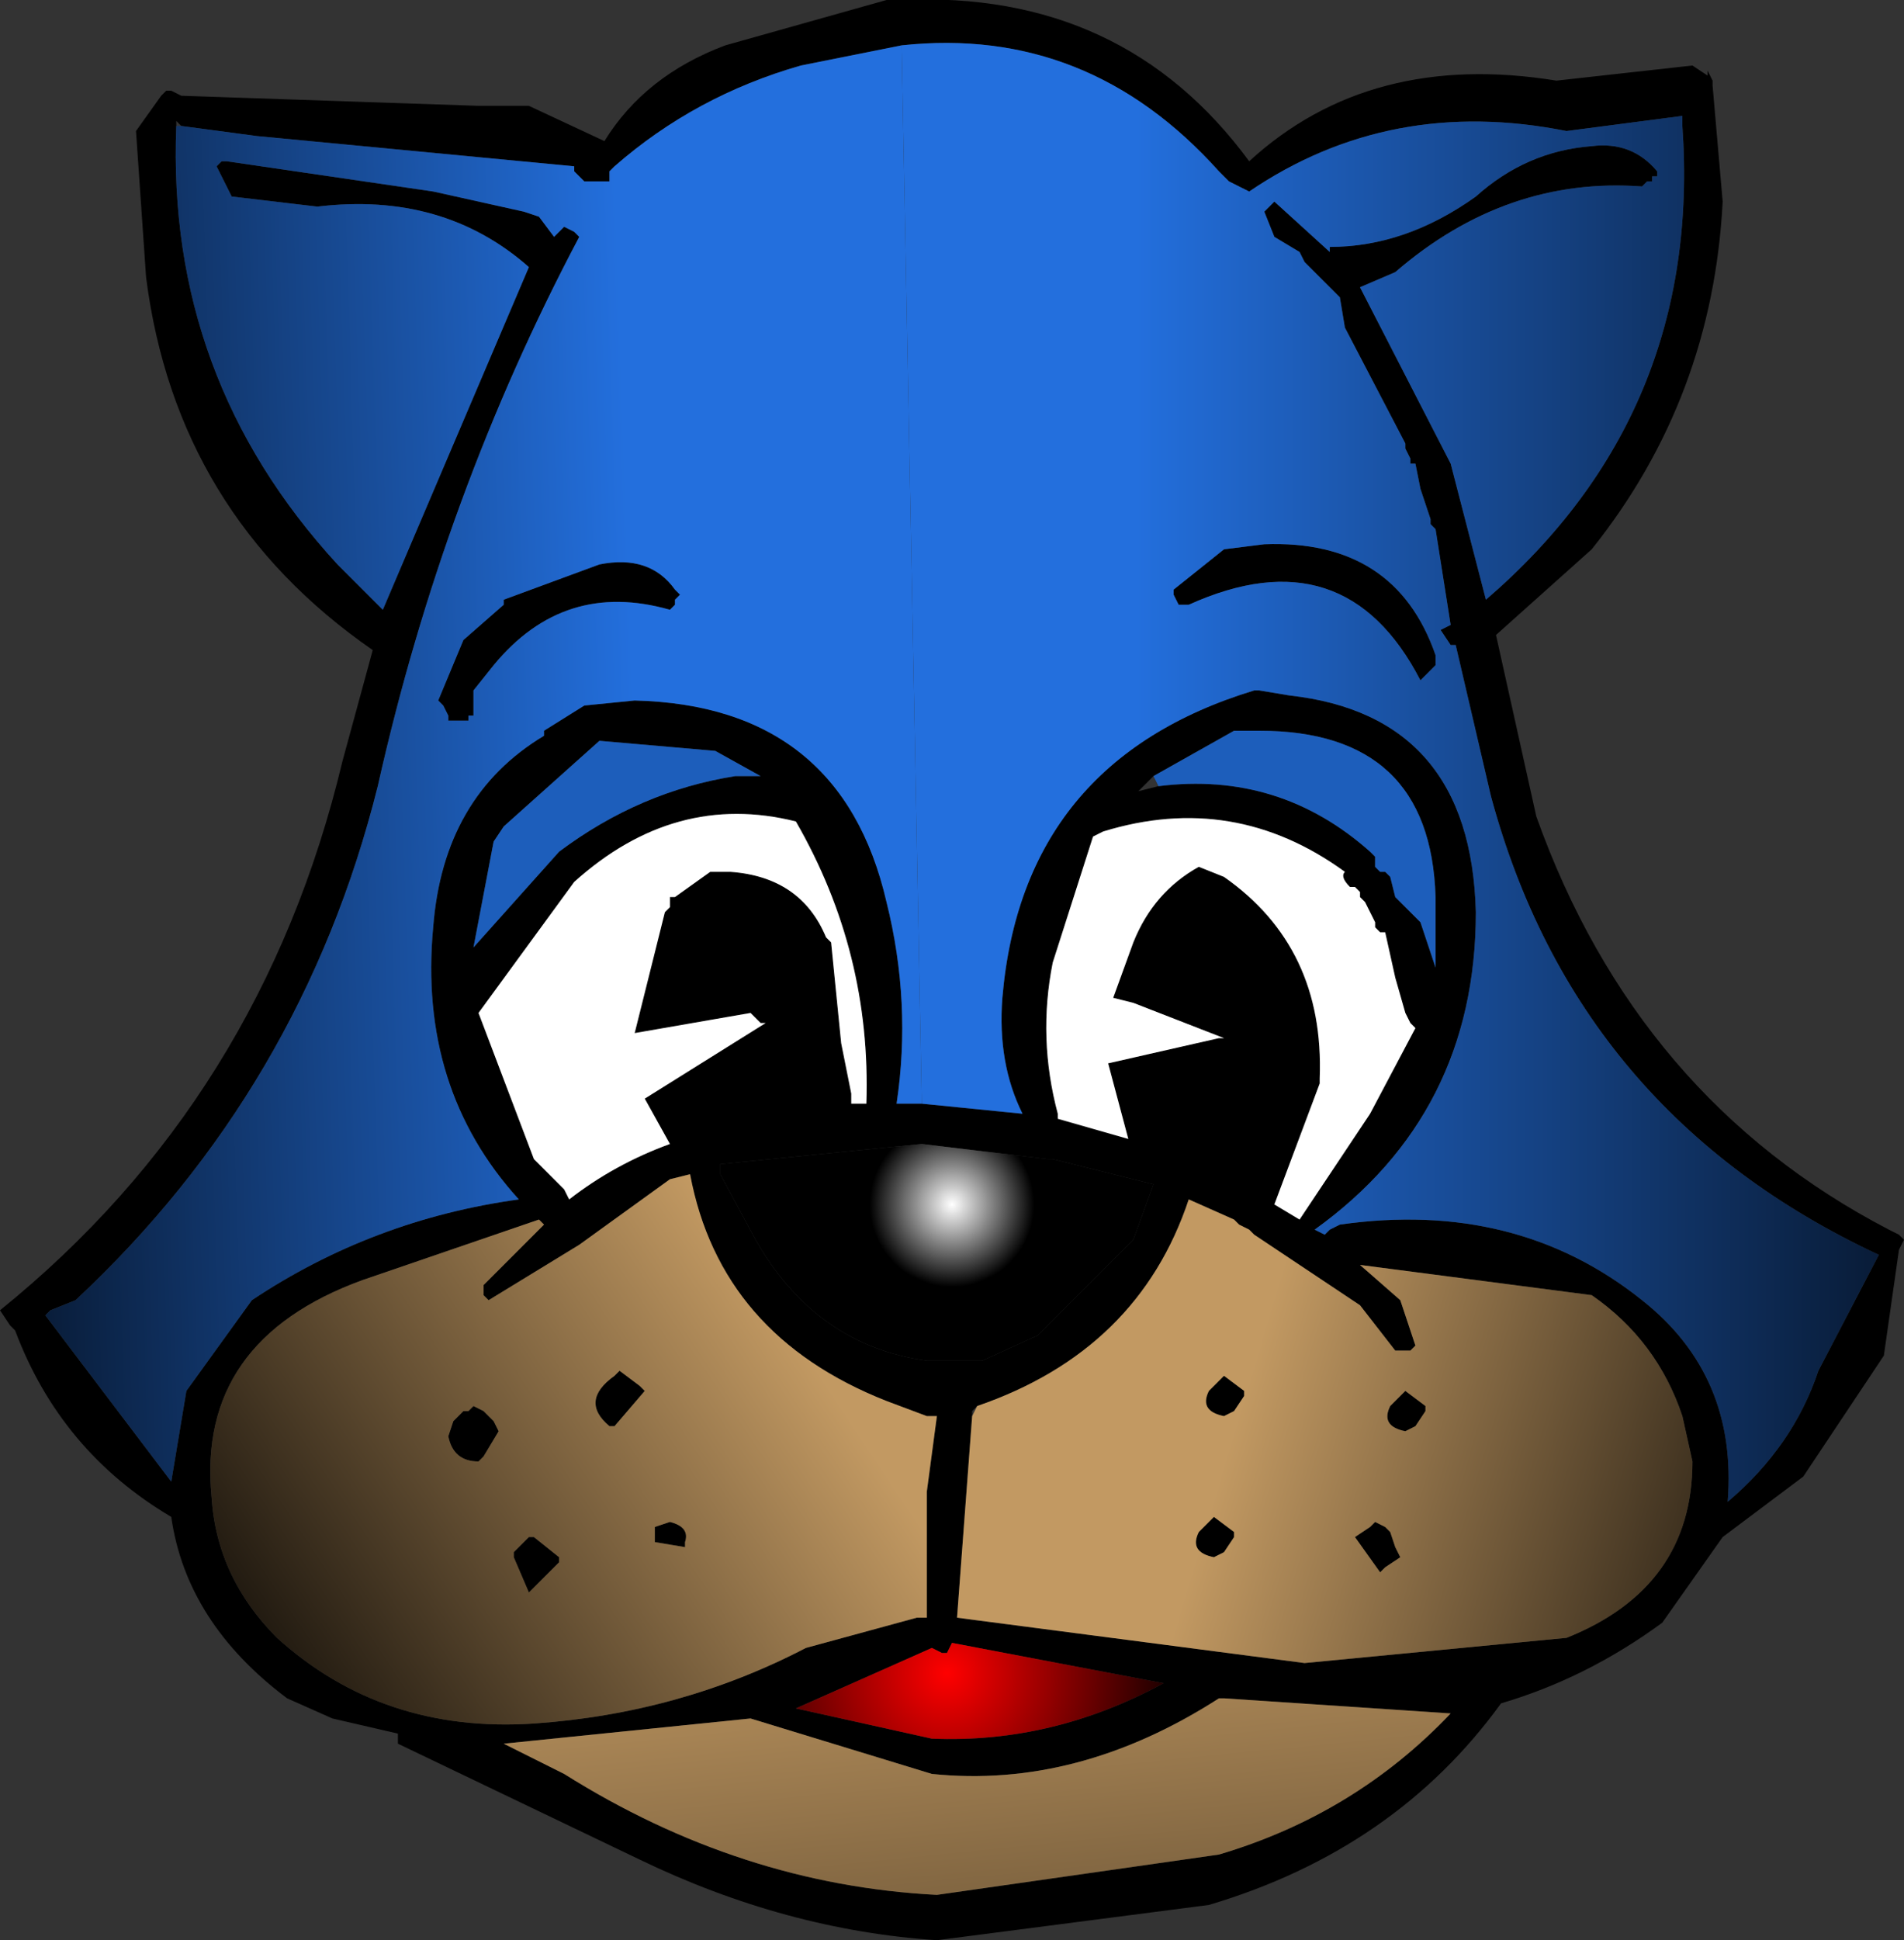 <?xml version="1.0" encoding="UTF-8" standalone="no"?>
<svg xmlns:xlink="http://www.w3.org/1999/xlink" height="19.25px" width="18.9px" xmlns="http://www.w3.org/2000/svg">
  <rect width="100%" height="100%" fill="#333333" stroke="none"/>
  <g transform="matrix(1.0, 0.0, 0.0, 1.0, 9.45, 9.6)">
    <path d="M7.35 -8.95 L7.5 -8.85 7.5 -8.9 7.55 -8.8 7.55 -8.75 7.65 -7.6 Q7.55 -5.65 6.35 -4.15 L5.4 -3.3 5.8 -1.5 Q6.8 1.3 9.3 2.6 L9.4 2.65 9.45 2.7 9.4 2.8 9.25 3.85 8.45 5.05 7.65 5.65 7.05 6.5 Q6.3 7.05 5.45 7.3 4.4 8.75 2.55 9.3 L-0.15 9.65 Q-1.65 9.55 -3.1 8.85 L-5.5 7.7 -5.5 7.6 -6.15 7.45 -6.6 7.25 Q-7.6 6.5 -7.75 5.45 -8.85 4.8 -9.3 3.6 L-9.35 3.55 -9.45 3.4 Q-6.85 1.3 -6.05 -2.05 L-5.75 -3.15 Q-7.7 -4.5 -8.0 -6.85 L-8.1 -8.3 -7.85 -8.65 -7.8 -8.7 -7.75 -8.7 -7.65 -8.65 -4.7 -8.55 -4.2 -8.55 -3.45 -8.2 Q-3.05 -8.85 -2.25 -9.15 L-0.65 -9.6 -0.5 -9.6 Q1.7 -9.7 2.95 -8.0 4.15 -9.1 6.0 -8.8 L7.35 -8.95 M-0.5 -9.15 L-1.5 -8.95 Q-2.55 -8.65 -3.35 -7.95 L-3.4 -7.9 -3.4 -7.8 -3.5 -7.8 -3.65 -7.8 -3.7 -7.85 -3.75 -7.9 -3.75 -7.95 -6.9 -8.25 -7.65 -8.35 -7.7 -8.4 -7.7 -8.35 Q-7.8 -5.85 -6.1 -4.0 L-5.65 -3.55 -4.2 -6.95 Q-5.05 -7.7 -6.3 -7.55 L-7.15 -7.65 -7.3 -7.95 -7.25 -8.0 -7.2 -8.0 -5.15 -7.7 -4.25 -7.5 -4.1 -7.45 -3.95 -7.25 -3.85 -7.35 -3.75 -7.3 -3.7 -7.25 Q-5.05 -4.7 -5.7 -1.8 -6.45 1.2 -8.7 3.3 L-8.95 3.4 -9.0 3.45 -7.75 5.1 -7.6 4.2 -6.95 3.3 Q-5.75 2.5 -4.3 2.3 -5.3 1.2 -5.15 -0.4 -5.05 -1.7 -4.05 -2.3 L-4.05 -2.35 -3.65 -2.6 -3.15 -2.65 Q-1.1 -2.6 -0.65 -0.65 -0.4 0.35 -0.55 1.35 L-0.3 1.35 0.7 1.45 Q0.45 0.95 0.5 0.3 0.7 -2.05 3.0 -2.75 L3.05 -2.75 3.35 -2.7 Q5.15 -2.5 5.2 -0.55 5.2 1.45 3.6 2.6 L3.7 2.65 3.75 2.6 3.85 2.55 Q5.6 2.3 6.85 3.3 7.8 4.05 7.7 5.3 8.35 4.75 8.6 4.0 L9.2 2.85 Q6.2 1.45 5.35 -1.7 L5.0 -3.2 4.95 -3.2 4.85 -3.35 4.95 -3.4 4.8 -4.35 4.75 -4.4 4.75 -4.45 4.65 -4.75 4.6 -5.0 4.55 -5.0 4.55 -5.05 4.5 -5.15 4.5 -5.2 3.9 -6.35 3.85 -6.65 3.5 -7.0 3.45 -7.1 3.2 -7.25 3.1 -7.5 3.2 -7.6 3.75 -7.1 3.75 -7.15 Q4.5 -7.15 5.2 -7.65 5.7 -8.1 6.35 -8.15 6.75 -8.2 7.0 -7.9 L7.0 -7.85 6.95 -7.85 6.95 -7.8 6.9 -7.8 6.85 -7.75 Q5.5 -7.85 4.4 -6.9 L4.05 -6.75 4.95 -5.0 5.3 -3.65 Q7.45 -5.5 7.25 -8.35 L7.25 -8.45 6.1 -8.3 Q4.35 -8.65 2.95 -7.7 L2.85 -7.75 2.75 -7.8 2.7 -7.85 2.65 -7.9 Q1.35 -9.35 -0.5 -9.15 M-2.75 -3.75 L-2.7 -3.7 -2.75 -3.65 -2.75 -3.6 -2.8 -3.55 Q-3.85 -3.85 -4.55 -3.0 L-4.75 -2.75 -4.75 -2.65 -4.75 -2.5 -4.8 -2.5 -4.8 -2.45 -4.9 -2.45 -5.0 -2.45 -5.0 -2.5 -5.05 -2.6 -5.1 -2.65 -4.85 -3.25 -4.45 -3.6 -4.45 -3.65 -3.5 -4.0 Q-3.0 -4.1 -2.75 -3.75 M-4.55 -1.25 L-4.75 -0.2 -3.9 -1.15 Q-3.1 -1.75 -2.15 -1.9 L-1.9 -1.9 -2.35 -2.15 -3.5 -2.25 -4.45 -1.4 -4.55 -1.25 M-3.8 2.3 Q-3.35 1.95 -2.8 1.75 L-3.05 1.3 -1.85 0.55 -1.9 0.55 -2.0 0.45 -3.15 0.65 -2.85 -0.55 -2.8 -0.6 -2.8 -0.7 -2.75 -0.7 -2.4 -0.95 -2.2 -0.95 Q-1.5 -0.9 -1.25 -0.3 L-1.2 -0.25 -1.1 0.75 -1.0 1.25 -1.0 1.35 -0.85 1.35 Q-0.8 -0.15 -1.55 -1.45 -2.75 -1.75 -3.75 -0.85 L-4.7 0.45 -4.15 1.9 -3.85 2.2 -3.8 2.3 M-5.85 3.1 Q-7.5 3.7 -7.35 5.25 -7.3 6.05 -6.7 6.65 -5.65 7.6 -4.15 7.5 -2.7 7.4 -1.45 6.75 L-0.35 6.45 -0.25 6.45 -0.25 5.2 -0.15 4.45 -0.25 4.45 -0.65 4.3 Q-2.3 3.65 -2.6 2.05 L-2.8 2.1 -3.7 2.75 -4.6 3.3 -4.65 3.25 -4.65 3.15 -4.05 2.55 -4.1 2.5 -5.85 3.1 M-1.95 2.7 Q-1.35 3.75 -0.25 3.9 L0.3 3.9 0.85 3.65 1.8 2.7 2.0 2.15 1.0 1.9 0.95 1.9 -0.3 1.75 -2.3 1.95 -2.3 2.05 -1.95 2.7 M1.05 1.5 L1.75 1.7 1.55 0.95 2.65 0.7 2.7 0.7 1.8 0.35 1.6 0.3 1.8 -0.25 Q2.0 -0.75 2.45 -1.0 L2.7 -0.9 Q3.7 -0.2 3.65 1.1 L3.65 1.15 3.2 2.35 3.45 2.5 4.15 1.45 4.6 0.6 4.55 0.55 4.5 0.45 4.4 0.1 4.3 -0.35 4.25 -0.35 4.2 -0.4 4.2 -0.45 4.1 -0.65 4.05 -0.7 4.05 -0.75 4.0 -0.8 3.95 -0.8 Q3.85 -0.9 3.9 -0.95 2.8 -1.75 1.5 -1.35 L1.4 -1.3 1.0 -0.05 Q0.85 0.7 1.05 1.45 L1.05 1.5 M2.7 -4.15 L3.1 -4.2 Q4.4 -4.25 4.8 -3.1 L4.8 -3.0 4.75 -2.95 4.65 -2.85 Q3.9 -4.3 2.35 -3.6 L2.25 -3.6 2.2 -3.7 2.2 -3.75 2.7 -4.15 M2.05 -1.8 Q3.25 -1.95 4.15 -1.15 L4.2 -1.1 4.2 -1.0 4.25 -0.95 4.3 -0.95 4.35 -0.9 4.4 -0.7 4.65 -0.45 4.8 0.0 4.8 -0.7 Q4.75 -2.35 3.05 -2.35 L2.8 -2.35 2.0 -1.9 1.85 -1.75 2.05 -1.8 M0.2 4.45 L0.05 6.45 3.5 6.9 6.1 6.65 Q7.35 6.15 7.35 4.9 L7.25 4.45 Q7.0 3.7 6.35 3.25 L4.05 2.95 4.45 3.3 4.6 3.75 4.55 3.8 4.5 3.8 4.4 3.8 4.05 3.35 3.0 2.65 2.95 2.6 2.85 2.55 2.8 2.5 2.35 2.3 Q1.85 3.8 0.25 4.35 L0.2 4.4 0.2 4.45 M4.7 4.35 L4.7 4.4 4.6 4.55 4.5 4.6 Q4.25 4.55 4.35 4.35 L4.45 4.25 4.5 4.2 4.7 4.35 M4.25 6.0 L4.0 5.65 4.15 5.55 4.2 5.5 4.3 5.55 4.35 5.6 4.4 5.75 4.45 5.85 4.3 5.95 4.25 6.0 M2.7 4.05 L2.9 4.2 2.9 4.25 2.8 4.4 2.7 4.45 Q2.45 4.4 2.55 4.2 L2.65 4.1 2.7 4.05 M2.8 5.65 L2.7 5.8 2.6 5.85 Q2.35 5.8 2.45 5.6 L2.55 5.5 2.6 5.45 2.8 5.6 2.8 5.65 M2.65 7.25 Q1.25 8.15 -0.2 8.0 L-2.0 7.45 -4.45 7.7 -3.85 8.0 Q-2.1 9.1 -0.15 9.2 L2.65 8.8 Q4.0 8.4 4.95 7.4 L2.7 7.25 2.65 7.25 M-0.1 6.8 L-0.2 6.75 -1.55 7.35 -0.2 7.65 Q1.0 7.7 2.1 7.1 L0.0 6.7 -0.05 6.8 -0.1 6.8 M-3.1 4.15 L-3.05 4.2 -3.35 4.55 -3.4 4.55 Q-3.7 4.3 -3.35 4.05 L-3.3 4.0 -3.1 4.15 M-2.95 5.55 L-2.8 5.5 Q-2.6 5.55 -2.65 5.7 L-2.65 5.75 -2.95 5.7 -2.95 5.6 -2.95 5.55 M-4.55 4.5 L-4.5 4.6 -4.65 4.85 -4.7 4.9 Q-4.95 4.9 -5.0 4.65 L-4.95 4.5 -4.85 4.4 -4.8 4.4 -4.75 4.35 -4.65 4.4 -4.6 4.45 -4.55 4.5 M-4.2 6.2 L-4.35 5.85 -4.35 5.8 -4.2 5.65 -4.15 5.65 -3.9 5.85 -3.9 5.9 -4.2 6.2" fill="#000000" fill-rule="evenodd" stroke="none"/>
    <path d="M-7.65 -8.35 L-6.9 -8.25 -3.75 -7.95 -3.75 -7.9 -3.7 -7.85 -3.65 -7.8 -3.5 -7.8 -3.4 -7.8 -3.4 -7.9 -3.35 -7.95 Q-2.55 -8.65 -1.5 -8.95 L-0.5 -9.15 -0.3 1.35 -0.55 1.35 Q-0.4 0.35 -0.65 -0.65 -1.1 -2.6 -3.15 -2.65 L-3.65 -2.6 -4.05 -2.35 -4.05 -2.3 Q-5.05 -1.7 -5.15 -0.4 -5.3 1.2 -4.3 2.3 -5.75 2.5 -6.95 3.3 L-7.6 4.2 -7.75 5.1 -9.0 3.45 -8.95 3.4 -8.7 3.3 Q-6.45 1.2 -5.7 -1.8 -5.05 -4.7 -3.7 -7.25 L-3.75 -7.3 -3.85 -7.35 -3.95 -7.25 -4.1 -7.45 -4.25 -7.5 -5.15 -7.7 -7.2 -8.0 -7.25 -8.0 -7.3 -7.95 -7.15 -7.65 -6.3 -7.55 Q-5.05 -7.7 -4.2 -6.95 L-5.65 -3.55 -6.1 -4.0 Q-7.8 -5.85 -7.7 -8.35 L-7.65 -8.35 M-2.75 -3.75 Q-3.0 -4.1 -3.5 -4.0 L-4.45 -3.65 -4.45 -3.6 -4.85 -3.25 -5.1 -2.65 -5.05 -2.6 -5.0 -2.5 -5.0 -2.45 -4.9 -2.45 -4.8 -2.45 -4.8 -2.5 -4.75 -2.5 -4.75 -2.65 -4.75 -2.75 -4.55 -3.0 Q-3.85 -3.85 -2.8 -3.55 L-2.75 -3.6 -2.75 -3.65 -2.7 -3.7 -2.75 -3.75" fill="url(#gradient0)" fill-rule="evenodd" stroke="none"/>
    <path d="M-4.55 -1.25 L-4.45 -1.4 -3.5 -2.25 -2.35 -2.15 -1.9 -1.9 -2.15 -1.9 Q-3.1 -1.75 -3.9 -1.15 L-4.75 -0.2 -4.55 -1.25 M2.0 -1.9 L2.8 -2.35 3.05 -2.35 Q4.75 -2.35 4.8 -0.7 L4.8 0.0 4.65 -0.45 4.4 -0.7 4.35 -0.9 4.3 -0.95 4.25 -0.95 4.2 -1.0 4.2 -1.1 4.15 -1.15 Q3.25 -1.95 2.05 -1.8 L2.0 -1.9" fill="#1d5ebb" fill-rule="evenodd" stroke="none"/>
    <path d="M-3.8 2.3 L-3.85 2.2 -4.15 1.9 -4.7 0.45 -3.75 -0.85 Q-2.75 -1.75 -1.55 -1.45 -0.8 -0.15 -0.85 1.35 L-1.0 1.35 -1.0 1.25 -1.1 0.75 -1.2 -0.25 -1.25 -0.3 Q-1.5 -0.9 -2.2 -0.95 L-2.4 -0.95 -2.75 -0.7 -2.8 -0.7 -2.8 -0.6 -2.85 -0.55 -3.15 0.65 -2.0 0.45 -1.9 0.55 -1.85 0.55 -3.05 1.3 -2.8 1.75 Q-3.35 1.95 -3.8 2.3 M1.05 1.5 L1.05 1.45 Q0.85 0.7 1.0 -0.05 L1.4 -1.3 1.5 -1.35 Q2.8 -1.75 3.9 -0.95 3.85 -0.9 3.95 -0.8 L4.0 -0.8 4.05 -0.75 4.05 -0.7 4.1 -0.65 4.2 -0.45 4.2 -0.4 4.25 -0.35 4.3 -0.35 4.4 0.1 4.5 0.45 4.55 0.55 4.6 0.6 4.15 1.45 3.45 2.5 3.2 2.35 3.65 1.15 3.65 1.1 Q3.7 -0.2 2.7 -0.9 L2.45 -1.0 Q2.0 -0.75 1.8 -0.25 L1.6 0.3 1.8 0.35 2.7 0.7 2.65 0.7 1.55 0.95 1.75 1.7 1.05 1.5" fill="#ffffff" fill-rule="evenodd" stroke="none"/>
    <path d="M-5.85 3.1 L-4.1 2.5 -4.05 2.55 -4.65 3.15 -4.65 3.25 -4.6 3.3 -3.7 2.75 -2.8 2.1 -2.6 2.05 Q-2.3 3.65 -0.65 4.3 L-0.25 4.45 -0.15 4.45 -0.25 5.2 -0.25 6.45 -0.35 6.45 -1.45 6.75 Q-2.7 7.4 -4.15 7.5 -5.65 7.6 -6.7 6.65 -7.3 6.05 -7.35 5.25 -7.5 3.7 -5.85 3.1 M-4.2 6.2 L-3.9 5.9 -3.9 5.85 -4.15 5.65 -4.2 5.65 -4.35 5.8 -4.35 5.85 -4.2 6.2 M-4.55 4.5 L-4.6 4.45 -4.65 4.4 -4.75 4.35 -4.8 4.4 -4.85 4.4 -4.95 4.5 -5.0 4.65 Q-4.95 4.9 -4.7 4.9 L-4.65 4.85 -4.5 4.6 -4.55 4.5 M-2.95 5.55 L-2.95 5.6 -2.95 5.7 -2.65 5.75 -2.65 5.7 Q-2.6 5.55 -2.8 5.5 L-2.95 5.55 M-3.1 4.15 L-3.3 4.0 -3.35 4.05 Q-3.7 4.3 -3.4 4.55 L-3.35 4.55 -3.05 4.2 -3.1 4.15" fill="url(#gradient1)" fill-rule="evenodd" stroke="none"/>
    <path d="M-1.95 2.7 L-2.3 2.05 -2.3 1.95 -0.3 1.75 0.95 1.9 1.0 1.9 2.0 2.15 1.8 2.7 0.85 3.65 0.3 3.9 -0.25 3.9 Q-1.35 3.75 -1.95 2.7" fill="url(#gradient2)" fill-rule="evenodd" stroke="none"/>
    <path d="M-0.3 1.35 L-0.5 -9.15 Q1.35 -9.35 2.65 -7.9 L2.7 -7.85 2.75 -7.8 2.85 -7.75 2.95 -7.7 Q4.35 -8.65 6.1 -8.3 L7.25 -8.45 7.25 -8.35 Q7.45 -5.5 5.3 -3.65 L4.95 -5.0 4.05 -6.75 4.4 -6.9 Q5.5 -7.85 6.85 -7.75 L6.9 -7.8 6.95 -7.8 6.95 -7.85 7.0 -7.85 7.0 -7.9 Q6.75 -8.2 6.35 -8.15 5.7 -8.1 5.2 -7.65 4.5 -7.15 3.75 -7.15 L3.75 -7.1 3.2 -7.6 3.1 -7.5 3.2 -7.25 3.45 -7.1 3.5 -7.0 3.85 -6.65 3.9 -6.35 4.5 -5.2 4.5 -5.15 4.55 -5.05 4.55 -5.0 4.6 -5.0 4.65 -4.75 4.75 -4.45 4.75 -4.4 4.8 -4.35 4.95 -3.4 4.85 -3.35 4.95 -3.2 5.0 -3.2 5.35 -1.7 Q6.2 1.45 9.2 2.85 L8.6 4.0 Q8.35 4.75 7.7 5.3 7.8 4.05 6.85 3.3 5.6 2.3 3.85 2.55 L3.75 2.6 3.7 2.65 3.6 2.6 Q5.2 1.45 5.2 -0.55 5.15 -2.5 3.35 -2.7 L3.05 -2.75 3.0 -2.75 Q0.7 -2.05 0.5 0.3 0.45 0.95 0.7 1.45 L-0.3 1.35 M2.7 -4.15 L2.2 -3.75 2.2 -3.7 2.25 -3.6 2.35 -3.6 Q3.9 -4.3 4.65 -2.85 L4.75 -2.95 4.8 -3.0 4.8 -3.1 Q4.4 -4.25 3.1 -4.2 L2.7 -4.15" fill="url(#gradient3)" fill-rule="evenodd" stroke="none"/>
    <path d="M0.25 4.35 Q1.85 3.8 2.35 2.3 L2.8 2.5 2.85 2.55 2.95 2.6 3.0 2.65 4.05 3.35 4.4 3.8 4.5 3.8 4.55 3.8 4.6 3.75 4.45 3.3 4.05 2.95 6.35 3.25 Q7.0 3.7 7.25 4.45 L7.35 4.9 Q7.35 6.15 6.1 6.65 L3.5 6.9 0.05 6.45 0.2 4.45 0.25 4.35 M2.8 5.65 L2.8 5.6 2.6 5.45 2.55 5.5 2.45 5.6 Q2.35 5.8 2.6 5.85 L2.7 5.8 2.8 5.65 M2.7 4.05 L2.65 4.1 2.55 4.2 Q2.45 4.4 2.7 4.45 L2.8 4.4 2.9 4.25 2.9 4.2 2.7 4.05 M4.25 6.0 L4.3 5.95 4.45 5.85 4.4 5.75 4.35 5.6 4.3 5.55 4.2 5.5 4.15 5.55 4.0 5.65 4.25 6.0 M4.7 4.35 L4.5 4.2 4.45 4.25 4.35 4.35 Q4.25 4.55 4.5 4.6 L4.6 4.55 4.7 4.4 4.7 4.35" fill="url(#gradient4)" fill-rule="evenodd" stroke="none"/>
    <path d="M2.65 7.25 L2.7 7.25 4.95 7.4 Q4.0 8.4 2.65 8.8 L-0.15 9.2 Q-2.1 9.1 -3.85 8.0 L-4.45 7.7 -2.0 7.45 -0.2 8.0 Q1.25 8.15 2.65 7.25" fill="url(#gradient5)" fill-rule="evenodd" stroke="none"/>
    <path d="M-0.1 6.8 L-0.05 6.8 0.0 6.7 2.1 7.1 Q1.0 7.7 -0.2 7.65 L-1.55 7.35 -0.2 6.75 -0.1 6.8" fill="url(#gradient6)" fill-rule="evenodd" stroke="none"/>
  </g>
  <defs>
    <linearGradient gradientTransform="matrix(-0.005, 2.0E-4, -3.0E-4, -0.009, -7.1, 2.3)" gradientUnits="userSpaceOnUse" id="gradient0" spreadMethod="pad" x1="-819.2" x2="819.2">
      <stop offset="0.0" stop-color="#236fdd"/>
      <stop offset="1.0" stop-color="#000000"/>
    </linearGradient>
    <linearGradient gradientTransform="matrix(-0.004, 0.002, -0.002, -0.003, -4.8, 5.35)" gradientUnits="userSpaceOnUse" id="gradient1" spreadMethod="pad" x1="-819.2" x2="819.2">
      <stop offset="0.0" stop-color="#c29962"/>
      <stop offset="1.0" stop-color="#000000"/>
    </linearGradient>
    <radialGradient cx="0" cy="0" gradientTransform="matrix(0.001, 0.0, 0.0, 0.001, 0.0, 2.35)" gradientUnits="userSpaceOnUse" id="gradient2" r="819.2" spreadMethod="pad">
      <stop offset="0.0" stop-color="#ffffff"/>
      <stop offset="1.0" stop-color="#000000"/>
    </radialGradient>
    <linearGradient gradientTransform="matrix(0.006, 0.0, 0.0, 0.009, 6.75, -0.15)" gradientUnits="userSpaceOnUse" id="gradient3" spreadMethod="pad" x1="-819.2" x2="819.2">
      <stop offset="0.0" stop-color="#236fdd"/>
      <stop offset="1.0" stop-color="#000000"/>
    </linearGradient>
    <linearGradient gradientTransform="matrix(0.004, 0.001, -9.0E-4, 0.003, 6.15, 5.15)" gradientUnits="userSpaceOnUse" id="gradient4" spreadMethod="pad" x1="-819.2" x2="819.2">
      <stop offset="0.0" stop-color="#c29962"/>
      <stop offset="1.0" stop-color="#000000"/>
    </linearGradient>
    <linearGradient gradientTransform="matrix(4.0E-4, 0.006, -0.001, 1.0E-4, 0.55, 10.8)" gradientUnits="userSpaceOnUse" id="gradient5" spreadMethod="pad" x1="-819.2" x2="819.2">
      <stop offset="0.0" stop-color="#c29962"/>
      <stop offset="1.0" stop-color="#000000"/>
    </linearGradient>
    <radialGradient cx="0" cy="0" gradientTransform="matrix(0.003, 0.0, 0.0, 0.003, -0.05, 7.0)" gradientUnits="userSpaceOnUse" id="gradient6" r="819.2" spreadMethod="pad">
      <stop offset="0.0" stop-color="#ff0000"/>
      <stop offset="1.0" stop-color="#000000"/>
    </radialGradient>
  </defs>
</svg>
